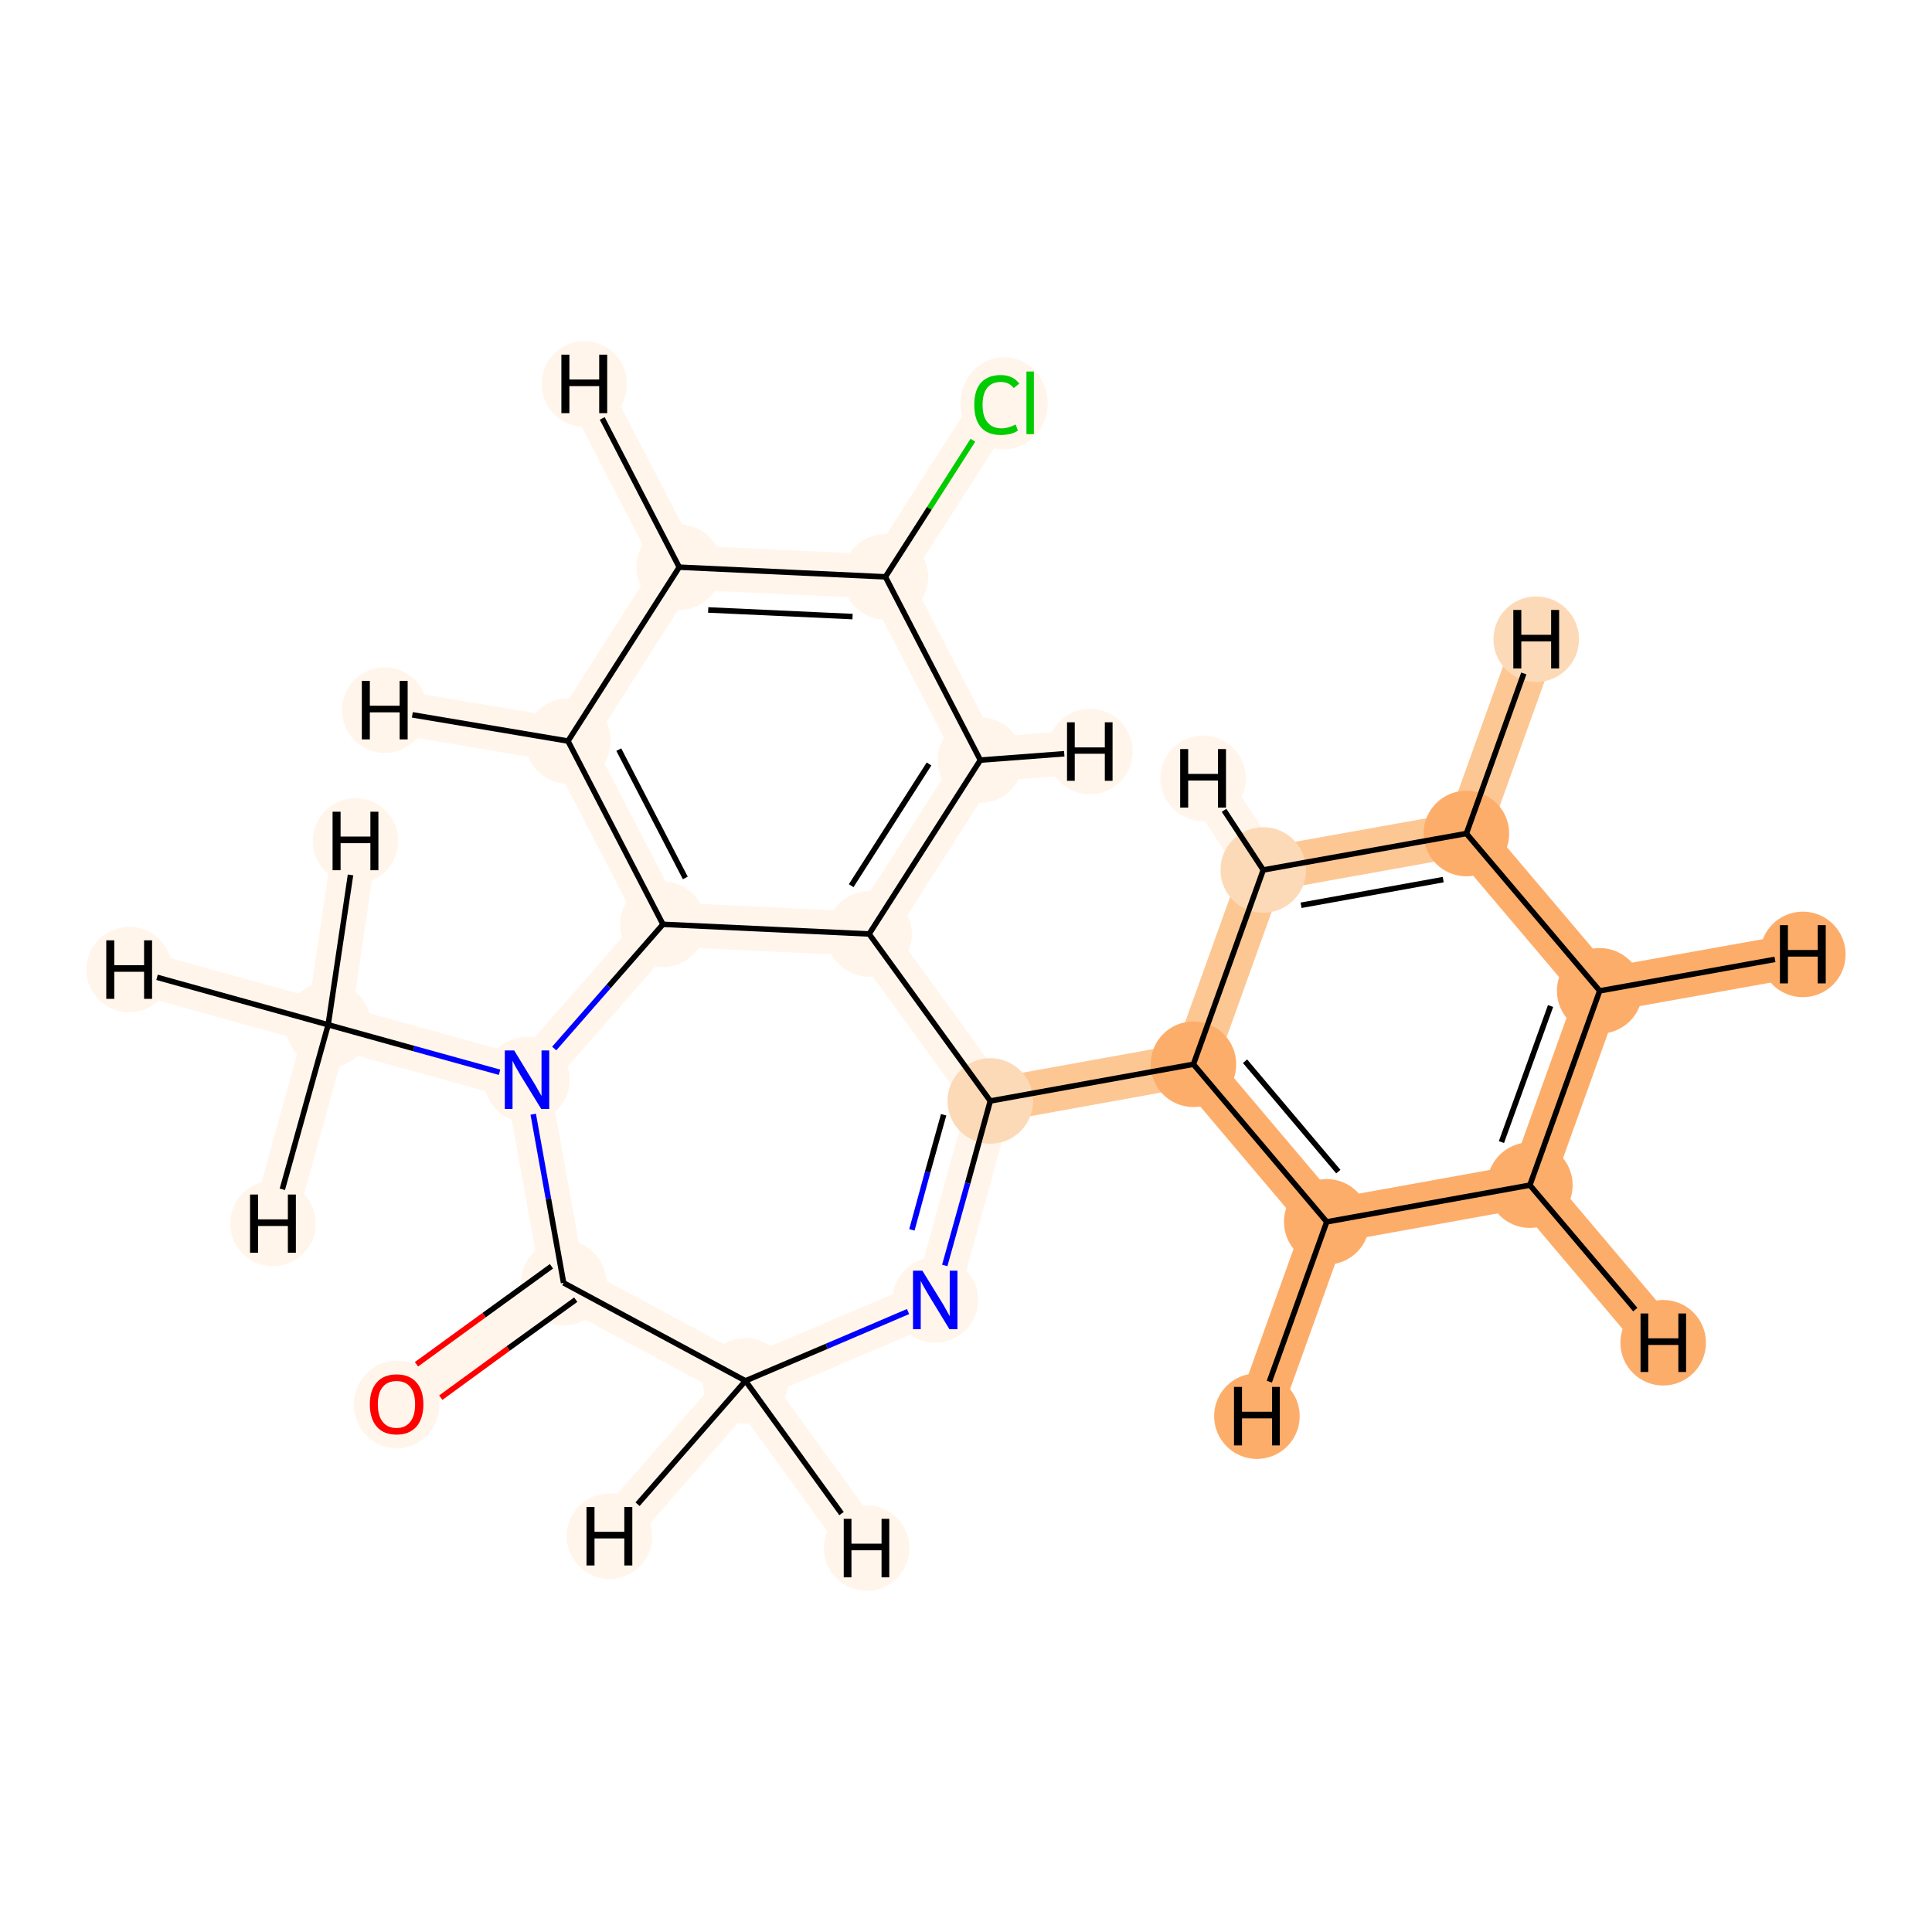 <?xml version='1.0' encoding='iso-8859-1'?>
<svg version='1.1' baseProfile='full'
              xmlns='http://www.w3.org/2000/svg'
                      xmlns:rdkit='http://www.rdkit.org/xml'
                      xmlns:xlink='http://www.w3.org/1999/xlink'
                  xml:space='preserve'
width='700px' height='700px' viewBox='0 0 700 700'>
<!-- END OF HEADER -->
<rect style='opacity:1.0;fill:#FFFFFF;stroke:none' width='700.0' height='700.0' x='0.0' y='0.0'> </rect>
<path d='M 361.2,146.0 L 320.8,209.0' style='fill:none;fill-rule:evenodd;stroke:#FFF5EB;stroke-width:16.0px;stroke-linecap:butt;stroke-linejoin:miter;stroke-opacity:1' />
<path d='M 320.8,209.0 L 246.1,205.5' style='fill:none;fill-rule:evenodd;stroke:#FFF5EB;stroke-width:16.0px;stroke-linecap:butt;stroke-linejoin:miter;stroke-opacity:1' />
<path d='M 320.8,209.0 L 355.2,275.4' style='fill:none;fill-rule:evenodd;stroke:#FFF5EB;stroke-width:16.0px;stroke-linecap:butt;stroke-linejoin:miter;stroke-opacity:1' />
<path d='M 246.1,205.5 L 205.8,268.5' style='fill:none;fill-rule:evenodd;stroke:#FFF5EB;stroke-width:16.0px;stroke-linecap:butt;stroke-linejoin:miter;stroke-opacity:1' />
<path d='M 246.1,205.5 L 211.7,139.1' style='fill:none;fill-rule:evenodd;stroke:#FFF5EB;stroke-width:16.0px;stroke-linecap:butt;stroke-linejoin:miter;stroke-opacity:1' />
<path d='M 205.8,268.5 L 240.2,334.9' style='fill:none;fill-rule:evenodd;stroke:#FFF5EB;stroke-width:16.0px;stroke-linecap:butt;stroke-linejoin:miter;stroke-opacity:1' />
<path d='M 205.8,268.5 L 139.4,257.3' style='fill:none;fill-rule:evenodd;stroke:#FFF5EB;stroke-width:16.0px;stroke-linecap:butt;stroke-linejoin:miter;stroke-opacity:1' />
<path d='M 240.2,334.9 L 314.9,338.4' style='fill:none;fill-rule:evenodd;stroke:#FFF5EB;stroke-width:16.0px;stroke-linecap:butt;stroke-linejoin:miter;stroke-opacity:1' />
<path d='M 240.2,334.9 L 190.9,391.2' style='fill:none;fill-rule:evenodd;stroke:#FFF5EB;stroke-width:16.0px;stroke-linecap:butt;stroke-linejoin:miter;stroke-opacity:1' />
<path d='M 314.9,338.4 L 355.2,275.4' style='fill:none;fill-rule:evenodd;stroke:#FFF5EB;stroke-width:16.0px;stroke-linecap:butt;stroke-linejoin:miter;stroke-opacity:1' />
<path d='M 314.9,338.4 L 358.8,398.9' style='fill:none;fill-rule:evenodd;stroke:#FFF5EB;stroke-width:16.0px;stroke-linecap:butt;stroke-linejoin:miter;stroke-opacity:1' />
<path d='M 355.2,275.4 L 394.9,272.3' style='fill:none;fill-rule:evenodd;stroke:#FFF5EB;stroke-width:16.0px;stroke-linecap:butt;stroke-linejoin:miter;stroke-opacity:1' />
<path d='M 358.8,398.9 L 338.9,471.0' style='fill:none;fill-rule:evenodd;stroke:#FFF5EB;stroke-width:16.0px;stroke-linecap:butt;stroke-linejoin:miter;stroke-opacity:1' />
<path d='M 358.8,398.9 L 432.4,385.6' style='fill:none;fill-rule:evenodd;stroke:#FDC793;stroke-width:16.0px;stroke-linecap:butt;stroke-linejoin:miter;stroke-opacity:1' />
<path d='M 338.9,471.0 L 270.1,500.3' style='fill:none;fill-rule:evenodd;stroke:#FFF5EB;stroke-width:16.0px;stroke-linecap:butt;stroke-linejoin:miter;stroke-opacity:1' />
<path d='M 270.1,500.3 L 204.2,464.8' style='fill:none;fill-rule:evenodd;stroke:#FFF5EB;stroke-width:16.0px;stroke-linecap:butt;stroke-linejoin:miter;stroke-opacity:1' />
<path d='M 270.1,500.3 L 314.0,560.9' style='fill:none;fill-rule:evenodd;stroke:#FFF5EB;stroke-width:16.0px;stroke-linecap:butt;stroke-linejoin:miter;stroke-opacity:1' />
<path d='M 270.1,500.3 L 220.8,556.6' style='fill:none;fill-rule:evenodd;stroke:#FFF5EB;stroke-width:16.0px;stroke-linecap:butt;stroke-linejoin:miter;stroke-opacity:1' />
<path d='M 204.2,464.8 L 143.7,508.7' style='fill:none;fill-rule:evenodd;stroke:#FFF5EB;stroke-width:16.0px;stroke-linecap:butt;stroke-linejoin:miter;stroke-opacity:1' />
<path d='M 204.2,464.8 L 190.9,391.2' style='fill:none;fill-rule:evenodd;stroke:#FFF5EB;stroke-width:16.0px;stroke-linecap:butt;stroke-linejoin:miter;stroke-opacity:1' />
<path d='M 190.9,391.2 L 118.9,371.3' style='fill:none;fill-rule:evenodd;stroke:#FFF5EB;stroke-width:16.0px;stroke-linecap:butt;stroke-linejoin:miter;stroke-opacity:1' />
<path d='M 118.9,371.3 L 46.8,351.3' style='fill:none;fill-rule:evenodd;stroke:#FFF5EB;stroke-width:16.0px;stroke-linecap:butt;stroke-linejoin:miter;stroke-opacity:1' />
<path d='M 118.9,371.3 L 128.8,304.7' style='fill:none;fill-rule:evenodd;stroke:#FFF5EB;stroke-width:16.0px;stroke-linecap:butt;stroke-linejoin:miter;stroke-opacity:1' />
<path d='M 118.9,371.3 L 98.9,443.3' style='fill:none;fill-rule:evenodd;stroke:#FFF5EB;stroke-width:16.0px;stroke-linecap:butt;stroke-linejoin:miter;stroke-opacity:1' />
<path d='M 432.4,385.6 L 480.7,442.7' style='fill:none;fill-rule:evenodd;stroke:#FDAD6A;stroke-width:16.0px;stroke-linecap:butt;stroke-linejoin:miter;stroke-opacity:1' />
<path d='M 432.4,385.6 L 457.7,315.2' style='fill:none;fill-rule:evenodd;stroke:#FDC793;stroke-width:16.0px;stroke-linecap:butt;stroke-linejoin:miter;stroke-opacity:1' />
<path d='M 480.7,442.7 L 554.3,429.4' style='fill:none;fill-rule:evenodd;stroke:#FDAD6A;stroke-width:16.0px;stroke-linecap:butt;stroke-linejoin:miter;stroke-opacity:1' />
<path d='M 480.7,442.7 L 455.4,513.1' style='fill:none;fill-rule:evenodd;stroke:#FDAD6A;stroke-width:16.0px;stroke-linecap:butt;stroke-linejoin:miter;stroke-opacity:1' />
<path d='M 554.3,429.4 L 579.6,359.0' style='fill:none;fill-rule:evenodd;stroke:#FDAD6A;stroke-width:16.0px;stroke-linecap:butt;stroke-linejoin:miter;stroke-opacity:1' />
<path d='M 554.3,429.4 L 602.6,486.5' style='fill:none;fill-rule:evenodd;stroke:#FDAD6A;stroke-width:16.0px;stroke-linecap:butt;stroke-linejoin:miter;stroke-opacity:1' />
<path d='M 579.6,359.0 L 531.3,302.0' style='fill:none;fill-rule:evenodd;stroke:#FDAD6A;stroke-width:16.0px;stroke-linecap:butt;stroke-linejoin:miter;stroke-opacity:1' />
<path d='M 579.6,359.0 L 653.2,345.8' style='fill:none;fill-rule:evenodd;stroke:#FDAD6A;stroke-width:16.0px;stroke-linecap:butt;stroke-linejoin:miter;stroke-opacity:1' />
<path d='M 531.3,302.0 L 457.7,315.2' style='fill:none;fill-rule:evenodd;stroke:#FDC793;stroke-width:16.0px;stroke-linecap:butt;stroke-linejoin:miter;stroke-opacity:1' />
<path d='M 531.3,302.0 L 556.6,231.6' style='fill:none;fill-rule:evenodd;stroke:#FDC793;stroke-width:16.0px;stroke-linecap:butt;stroke-linejoin:miter;stroke-opacity:1' />
<path d='M 457.7,315.2 L 435.9,282.0' style='fill:none;fill-rule:evenodd;stroke:#FFF5EB;stroke-width:16.0px;stroke-linecap:butt;stroke-linejoin:miter;stroke-opacity:1' />
<ellipse cx='363.8' cy='146.1' rx='15.3' ry='16.2'  style='fill:#FFF5EB;fill-rule:evenodd;stroke:#FFF5EB;stroke-width:1.0px;stroke-linecap:butt;stroke-linejoin:miter;stroke-opacity:1' />
<ellipse cx='320.8' cy='209.0' rx='15.0' ry='15.0'  style='fill:#FFF5EB;fill-rule:evenodd;stroke:#FFF5EB;stroke-width:1.0px;stroke-linecap:butt;stroke-linejoin:miter;stroke-opacity:1' />
<ellipse cx='246.1' cy='205.5' rx='15.0' ry='15.0'  style='fill:#FFF5EB;fill-rule:evenodd;stroke:#FFF5EB;stroke-width:1.0px;stroke-linecap:butt;stroke-linejoin:miter;stroke-opacity:1' />
<ellipse cx='205.8' cy='268.5' rx='15.0' ry='15.0'  style='fill:#FFF5EB;fill-rule:evenodd;stroke:#FFF5EB;stroke-width:1.0px;stroke-linecap:butt;stroke-linejoin:miter;stroke-opacity:1' />
<ellipse cx='240.2' cy='334.9' rx='15.0' ry='15.0'  style='fill:#FFF5EB;fill-rule:evenodd;stroke:#FFF5EB;stroke-width:1.0px;stroke-linecap:butt;stroke-linejoin:miter;stroke-opacity:1' />
<ellipse cx='314.9' cy='338.4' rx='15.0' ry='15.0'  style='fill:#FFF5EB;fill-rule:evenodd;stroke:#FFF5EB;stroke-width:1.0px;stroke-linecap:butt;stroke-linejoin:miter;stroke-opacity:1' />
<ellipse cx='355.2' cy='275.4' rx='15.0' ry='15.0'  style='fill:#FFF5EB;fill-rule:evenodd;stroke:#FFF5EB;stroke-width:1.0px;stroke-linecap:butt;stroke-linejoin:miter;stroke-opacity:1' />
<ellipse cx='358.8' cy='398.9' rx='15.0' ry='15.0'  style='fill:#FDDAB7;fill-rule:evenodd;stroke:#FDDAB7;stroke-width:1.0px;stroke-linecap:butt;stroke-linejoin:miter;stroke-opacity:1' />
<ellipse cx='338.9' cy='471.0' rx='15.0' ry='15.0'  style='fill:#FFF5EB;fill-rule:evenodd;stroke:#FFF5EB;stroke-width:1.0px;stroke-linecap:butt;stroke-linejoin:miter;stroke-opacity:1' />
<ellipse cx='270.1' cy='500.3' rx='15.0' ry='15.0'  style='fill:#FFF5EB;fill-rule:evenodd;stroke:#FFF5EB;stroke-width:1.0px;stroke-linecap:butt;stroke-linejoin:miter;stroke-opacity:1' />
<ellipse cx='204.2' cy='464.8' rx='15.0' ry='15.0'  style='fill:#FFF5EB;fill-rule:evenodd;stroke:#FFF5EB;stroke-width:1.0px;stroke-linecap:butt;stroke-linejoin:miter;stroke-opacity:1' />
<ellipse cx='143.7' cy='508.9' rx='15.0' ry='15.4'  style='fill:#FFF5EB;fill-rule:evenodd;stroke:#FFF5EB;stroke-width:1.0px;stroke-linecap:butt;stroke-linejoin:miter;stroke-opacity:1' />
<ellipse cx='190.9' cy='391.2' rx='15.0' ry='15.0'  style='fill:#FFF5EB;fill-rule:evenodd;stroke:#FFF5EB;stroke-width:1.0px;stroke-linecap:butt;stroke-linejoin:miter;stroke-opacity:1' />
<ellipse cx='118.9' cy='371.3' rx='15.0' ry='15.0'  style='fill:#FFF5EB;fill-rule:evenodd;stroke:#FFF5EB;stroke-width:1.0px;stroke-linecap:butt;stroke-linejoin:miter;stroke-opacity:1' />
<ellipse cx='432.4' cy='385.6' rx='15.0' ry='15.0'  style='fill:#FDAD6A;fill-rule:evenodd;stroke:#FDAD6A;stroke-width:1.0px;stroke-linecap:butt;stroke-linejoin:miter;stroke-opacity:1' />
<ellipse cx='480.7' cy='442.7' rx='15.0' ry='15.0'  style='fill:#FDAD6A;fill-rule:evenodd;stroke:#FDAD6A;stroke-width:1.0px;stroke-linecap:butt;stroke-linejoin:miter;stroke-opacity:1' />
<ellipse cx='554.3' cy='429.4' rx='15.0' ry='15.0'  style='fill:#FDAD6A;fill-rule:evenodd;stroke:#FDAD6A;stroke-width:1.0px;stroke-linecap:butt;stroke-linejoin:miter;stroke-opacity:1' />
<ellipse cx='579.6' cy='359.0' rx='15.0' ry='15.0'  style='fill:#FDAD6A;fill-rule:evenodd;stroke:#FDAD6A;stroke-width:1.0px;stroke-linecap:butt;stroke-linejoin:miter;stroke-opacity:1' />
<ellipse cx='531.3' cy='302.0' rx='15.0' ry='15.0'  style='fill:#FDAD6A;fill-rule:evenodd;stroke:#FDAD6A;stroke-width:1.0px;stroke-linecap:butt;stroke-linejoin:miter;stroke-opacity:1' />
<ellipse cx='457.7' cy='315.2' rx='15.0' ry='15.0'  style='fill:#FDDAB7;fill-rule:evenodd;stroke:#FDDAB7;stroke-width:1.0px;stroke-linecap:butt;stroke-linejoin:miter;stroke-opacity:1' />
<ellipse cx='211.7' cy='139.1' rx='15.0' ry='15.0'  style='fill:#FFF5EB;fill-rule:evenodd;stroke:#FFF5EB;stroke-width:1.0px;stroke-linecap:butt;stroke-linejoin:miter;stroke-opacity:1' />
<ellipse cx='139.4' cy='257.3' rx='15.0' ry='15.0'  style='fill:#FFF5EB;fill-rule:evenodd;stroke:#FFF5EB;stroke-width:1.0px;stroke-linecap:butt;stroke-linejoin:miter;stroke-opacity:1' />
<ellipse cx='394.9' cy='272.3' rx='15.0' ry='15.0'  style='fill:#FFF5EB;fill-rule:evenodd;stroke:#FFF5EB;stroke-width:1.0px;stroke-linecap:butt;stroke-linejoin:miter;stroke-opacity:1' />
<ellipse cx='314.0' cy='560.9' rx='15.0' ry='15.0'  style='fill:#FFF5EB;fill-rule:evenodd;stroke:#FFF5EB;stroke-width:1.0px;stroke-linecap:butt;stroke-linejoin:miter;stroke-opacity:1' />
<ellipse cx='220.8' cy='556.6' rx='15.0' ry='15.0'  style='fill:#FFF5EB;fill-rule:evenodd;stroke:#FFF5EB;stroke-width:1.0px;stroke-linecap:butt;stroke-linejoin:miter;stroke-opacity:1' />
<ellipse cx='46.8' cy='351.3' rx='15.0' ry='15.0'  style='fill:#FFF5EB;fill-rule:evenodd;stroke:#FFF5EB;stroke-width:1.0px;stroke-linecap:butt;stroke-linejoin:miter;stroke-opacity:1' />
<ellipse cx='128.8' cy='304.7' rx='15.0' ry='15.0'  style='fill:#FFF5EB;fill-rule:evenodd;stroke:#FFF5EB;stroke-width:1.0px;stroke-linecap:butt;stroke-linejoin:miter;stroke-opacity:1' />
<ellipse cx='98.9' cy='443.3' rx='15.0' ry='15.0'  style='fill:#FFF5EB;fill-rule:evenodd;stroke:#FFF5EB;stroke-width:1.0px;stroke-linecap:butt;stroke-linejoin:miter;stroke-opacity:1' />
<ellipse cx='455.4' cy='513.1' rx='15.0' ry='15.0'  style='fill:#FDAD6A;fill-rule:evenodd;stroke:#FDAD6A;stroke-width:1.0px;stroke-linecap:butt;stroke-linejoin:miter;stroke-opacity:1' />
<ellipse cx='602.6' cy='486.5' rx='15.0' ry='15.0'  style='fill:#FDAD6A;fill-rule:evenodd;stroke:#FDAD6A;stroke-width:1.0px;stroke-linecap:butt;stroke-linejoin:miter;stroke-opacity:1' />
<ellipse cx='653.2' cy='345.8' rx='15.0' ry='15.0'  style='fill:#FDAD6A;fill-rule:evenodd;stroke:#FDAD6A;stroke-width:1.0px;stroke-linecap:butt;stroke-linejoin:miter;stroke-opacity:1' />
<ellipse cx='556.6' cy='231.6' rx='15.0' ry='15.0'  style='fill:#FDDAB7;fill-rule:evenodd;stroke:#FDDAB7;stroke-width:1.0px;stroke-linecap:butt;stroke-linejoin:miter;stroke-opacity:1' />
<ellipse cx='435.9' cy='282.0' rx='15.0' ry='15.0'  style='fill:#FFF5EB;fill-rule:evenodd;stroke:#FFF5EB;stroke-width:1.0px;stroke-linecap:butt;stroke-linejoin:miter;stroke-opacity:1' />
<path class='bond-0 atom-0 atom-1' d='M 352.5,159.5 L 336.7,184.2' style='fill:none;fill-rule:evenodd;stroke:#00CC00;stroke-width:2.0px;stroke-linecap:butt;stroke-linejoin:miter;stroke-opacity:1' />
<path class='bond-0 atom-0 atom-1' d='M 336.7,184.2 L 320.8,209.0' style='fill:none;fill-rule:evenodd;stroke:#000000;stroke-width:2.0px;stroke-linecap:butt;stroke-linejoin:miter;stroke-opacity:1' />
<path class='bond-1 atom-1 atom-2' d='M 320.8,209.0 L 246.1,205.5' style='fill:none;fill-rule:evenodd;stroke:#000000;stroke-width:2.0px;stroke-linecap:butt;stroke-linejoin:miter;stroke-opacity:1' />
<path class='bond-1 atom-1 atom-2' d='M 308.9,223.4 L 256.6,221.0' style='fill:none;fill-rule:evenodd;stroke:#000000;stroke-width:2.0px;stroke-linecap:butt;stroke-linejoin:miter;stroke-opacity:1' />
<path class='bond-19 atom-6 atom-1' d='M 355.2,275.4 L 320.8,209.0' style='fill:none;fill-rule:evenodd;stroke:#000000;stroke-width:2.0px;stroke-linecap:butt;stroke-linejoin:miter;stroke-opacity:1' />
<path class='bond-2 atom-2 atom-3' d='M 246.1,205.5 L 205.8,268.5' style='fill:none;fill-rule:evenodd;stroke:#000000;stroke-width:2.0px;stroke-linecap:butt;stroke-linejoin:miter;stroke-opacity:1' />
<path class='bond-22 atom-2 atom-20' d='M 246.1,205.5 L 218.2,151.6' style='fill:none;fill-rule:evenodd;stroke:#000000;stroke-width:2.0px;stroke-linecap:butt;stroke-linejoin:miter;stroke-opacity:1' />
<path class='bond-3 atom-3 atom-4' d='M 205.8,268.5 L 240.2,334.9' style='fill:none;fill-rule:evenodd;stroke:#000000;stroke-width:2.0px;stroke-linecap:butt;stroke-linejoin:miter;stroke-opacity:1' />
<path class='bond-3 atom-3 atom-4' d='M 224.2,271.6 L 248.3,318.1' style='fill:none;fill-rule:evenodd;stroke:#000000;stroke-width:2.0px;stroke-linecap:butt;stroke-linejoin:miter;stroke-opacity:1' />
<path class='bond-23 atom-3 atom-21' d='M 205.8,268.5 L 149.4,259.0' style='fill:none;fill-rule:evenodd;stroke:#000000;stroke-width:2.0px;stroke-linecap:butt;stroke-linejoin:miter;stroke-opacity:1' />
<path class='bond-4 atom-4 atom-5' d='M 240.2,334.9 L 314.9,338.4' style='fill:none;fill-rule:evenodd;stroke:#000000;stroke-width:2.0px;stroke-linecap:butt;stroke-linejoin:miter;stroke-opacity:1' />
<path class='bond-21 atom-12 atom-4' d='M 200.8,379.9 L 220.5,357.4' style='fill:none;fill-rule:evenodd;stroke:#0000FF;stroke-width:2.0px;stroke-linecap:butt;stroke-linejoin:miter;stroke-opacity:1' />
<path class='bond-21 atom-12 atom-4' d='M 220.5,357.4 L 240.2,334.9' style='fill:none;fill-rule:evenodd;stroke:#000000;stroke-width:2.0px;stroke-linecap:butt;stroke-linejoin:miter;stroke-opacity:1' />
<path class='bond-5 atom-5 atom-6' d='M 314.9,338.4 L 355.2,275.4' style='fill:none;fill-rule:evenodd;stroke:#000000;stroke-width:2.0px;stroke-linecap:butt;stroke-linejoin:miter;stroke-opacity:1' />
<path class='bond-5 atom-5 atom-6' d='M 308.4,320.9 L 336.6,276.8' style='fill:none;fill-rule:evenodd;stroke:#000000;stroke-width:2.0px;stroke-linecap:butt;stroke-linejoin:miter;stroke-opacity:1' />
<path class='bond-6 atom-5 atom-7' d='M 314.9,338.4 L 358.8,398.9' style='fill:none;fill-rule:evenodd;stroke:#000000;stroke-width:2.0px;stroke-linecap:butt;stroke-linejoin:miter;stroke-opacity:1' />
<path class='bond-24 atom-6 atom-22' d='M 355.2,275.4 L 385.6,273.1' style='fill:none;fill-rule:evenodd;stroke:#000000;stroke-width:2.0px;stroke-linecap:butt;stroke-linejoin:miter;stroke-opacity:1' />
<path class='bond-7 atom-7 atom-8' d='M 358.8,398.9 L 350.6,428.7' style='fill:none;fill-rule:evenodd;stroke:#000000;stroke-width:2.0px;stroke-linecap:butt;stroke-linejoin:miter;stroke-opacity:1' />
<path class='bond-7 atom-7 atom-8' d='M 350.6,428.7 L 342.3,458.5' style='fill:none;fill-rule:evenodd;stroke:#0000FF;stroke-width:2.0px;stroke-linecap:butt;stroke-linejoin:miter;stroke-opacity:1' />
<path class='bond-7 atom-7 atom-8' d='M 341.9,403.9 L 336.1,424.7' style='fill:none;fill-rule:evenodd;stroke:#000000;stroke-width:2.0px;stroke-linecap:butt;stroke-linejoin:miter;stroke-opacity:1' />
<path class='bond-7 atom-7 atom-8' d='M 336.1,424.7 L 330.4,445.6' style='fill:none;fill-rule:evenodd;stroke:#0000FF;stroke-width:2.0px;stroke-linecap:butt;stroke-linejoin:miter;stroke-opacity:1' />
<path class='bond-13 atom-7 atom-14' d='M 358.8,398.9 L 432.4,385.6' style='fill:none;fill-rule:evenodd;stroke:#000000;stroke-width:2.0px;stroke-linecap:butt;stroke-linejoin:miter;stroke-opacity:1' />
<path class='bond-8 atom-8 atom-9' d='M 329.0,475.2 L 299.5,487.8' style='fill:none;fill-rule:evenodd;stroke:#0000FF;stroke-width:2.0px;stroke-linecap:butt;stroke-linejoin:miter;stroke-opacity:1' />
<path class='bond-8 atom-8 atom-9' d='M 299.5,487.8 L 270.1,500.3' style='fill:none;fill-rule:evenodd;stroke:#000000;stroke-width:2.0px;stroke-linecap:butt;stroke-linejoin:miter;stroke-opacity:1' />
<path class='bond-9 atom-9 atom-10' d='M 270.1,500.3 L 204.2,464.8' style='fill:none;fill-rule:evenodd;stroke:#000000;stroke-width:2.0px;stroke-linecap:butt;stroke-linejoin:miter;stroke-opacity:1' />
<path class='bond-25 atom-9 atom-23' d='M 270.1,500.3 L 304.9,548.4' style='fill:none;fill-rule:evenodd;stroke:#000000;stroke-width:2.0px;stroke-linecap:butt;stroke-linejoin:miter;stroke-opacity:1' />
<path class='bond-26 atom-9 atom-24' d='M 270.1,500.3 L 231.0,545.0' style='fill:none;fill-rule:evenodd;stroke:#000000;stroke-width:2.0px;stroke-linecap:butt;stroke-linejoin:miter;stroke-opacity:1' />
<path class='bond-10 atom-10 atom-11' d='M 199.8,458.8 L 175.4,476.5' style='fill:none;fill-rule:evenodd;stroke:#000000;stroke-width:2.0px;stroke-linecap:butt;stroke-linejoin:miter;stroke-opacity:1' />
<path class='bond-10 atom-10 atom-11' d='M 175.4,476.5 L 150.9,494.3' style='fill:none;fill-rule:evenodd;stroke:#FF0000;stroke-width:2.0px;stroke-linecap:butt;stroke-linejoin:miter;stroke-opacity:1' />
<path class='bond-10 atom-10 atom-11' d='M 208.6,470.9 L 184.1,488.6' style='fill:none;fill-rule:evenodd;stroke:#000000;stroke-width:2.0px;stroke-linecap:butt;stroke-linejoin:miter;stroke-opacity:1' />
<path class='bond-10 atom-10 atom-11' d='M 184.1,488.6 L 159.7,506.4' style='fill:none;fill-rule:evenodd;stroke:#FF0000;stroke-width:2.0px;stroke-linecap:butt;stroke-linejoin:miter;stroke-opacity:1' />
<path class='bond-11 atom-10 atom-12' d='M 204.2,464.8 L 198.7,434.3' style='fill:none;fill-rule:evenodd;stroke:#000000;stroke-width:2.0px;stroke-linecap:butt;stroke-linejoin:miter;stroke-opacity:1' />
<path class='bond-11 atom-10 atom-12' d='M 198.7,434.3 L 193.2,403.7' style='fill:none;fill-rule:evenodd;stroke:#0000FF;stroke-width:2.0px;stroke-linecap:butt;stroke-linejoin:miter;stroke-opacity:1' />
<path class='bond-12 atom-12 atom-13' d='M 181.0,388.5 L 149.9,379.9' style='fill:none;fill-rule:evenodd;stroke:#0000FF;stroke-width:2.0px;stroke-linecap:butt;stroke-linejoin:miter;stroke-opacity:1' />
<path class='bond-12 atom-12 atom-13' d='M 149.9,379.9 L 118.9,371.3' style='fill:none;fill-rule:evenodd;stroke:#000000;stroke-width:2.0px;stroke-linecap:butt;stroke-linejoin:miter;stroke-opacity:1' />
<path class='bond-27 atom-13 atom-25' d='M 118.9,371.3 L 56.9,354.1' style='fill:none;fill-rule:evenodd;stroke:#000000;stroke-width:2.0px;stroke-linecap:butt;stroke-linejoin:miter;stroke-opacity:1' />
<path class='bond-28 atom-13 atom-26' d='M 118.9,371.3 L 127.0,317.0' style='fill:none;fill-rule:evenodd;stroke:#000000;stroke-width:2.0px;stroke-linecap:butt;stroke-linejoin:miter;stroke-opacity:1' />
<path class='bond-29 atom-13 atom-27' d='M 118.9,371.3 L 102.3,430.9' style='fill:none;fill-rule:evenodd;stroke:#000000;stroke-width:2.0px;stroke-linecap:butt;stroke-linejoin:miter;stroke-opacity:1' />
<path class='bond-14 atom-14 atom-15' d='M 432.4,385.6 L 480.7,442.7' style='fill:none;fill-rule:evenodd;stroke:#000000;stroke-width:2.0px;stroke-linecap:butt;stroke-linejoin:miter;stroke-opacity:1' />
<path class='bond-14 atom-14 atom-15' d='M 451.1,384.5 L 484.9,424.5' style='fill:none;fill-rule:evenodd;stroke:#000000;stroke-width:2.0px;stroke-linecap:butt;stroke-linejoin:miter;stroke-opacity:1' />
<path class='bond-20 atom-19 atom-14' d='M 457.7,315.2 L 432.4,385.6' style='fill:none;fill-rule:evenodd;stroke:#000000;stroke-width:2.0px;stroke-linecap:butt;stroke-linejoin:miter;stroke-opacity:1' />
<path class='bond-15 atom-15 atom-16' d='M 480.7,442.7 L 554.3,429.4' style='fill:none;fill-rule:evenodd;stroke:#000000;stroke-width:2.0px;stroke-linecap:butt;stroke-linejoin:miter;stroke-opacity:1' />
<path class='bond-30 atom-15 atom-28' d='M 480.7,442.7 L 459.9,500.6' style='fill:none;fill-rule:evenodd;stroke:#000000;stroke-width:2.0px;stroke-linecap:butt;stroke-linejoin:miter;stroke-opacity:1' />
<path class='bond-16 atom-16 atom-17' d='M 554.3,429.4 L 579.6,359.0' style='fill:none;fill-rule:evenodd;stroke:#000000;stroke-width:2.0px;stroke-linecap:butt;stroke-linejoin:miter;stroke-opacity:1' />
<path class='bond-16 atom-16 atom-17' d='M 544.0,413.8 L 561.8,364.5' style='fill:none;fill-rule:evenodd;stroke:#000000;stroke-width:2.0px;stroke-linecap:butt;stroke-linejoin:miter;stroke-opacity:1' />
<path class='bond-31 atom-16 atom-29' d='M 554.3,429.4 L 592.5,474.5' style='fill:none;fill-rule:evenodd;stroke:#000000;stroke-width:2.0px;stroke-linecap:butt;stroke-linejoin:miter;stroke-opacity:1' />
<path class='bond-17 atom-17 atom-18' d='M 579.6,359.0 L 531.3,302.0' style='fill:none;fill-rule:evenodd;stroke:#000000;stroke-width:2.0px;stroke-linecap:butt;stroke-linejoin:miter;stroke-opacity:1' />
<path class='bond-32 atom-17 atom-30' d='M 579.6,359.0 L 643.1,347.6' style='fill:none;fill-rule:evenodd;stroke:#000000;stroke-width:2.0px;stroke-linecap:butt;stroke-linejoin:miter;stroke-opacity:1' />
<path class='bond-18 atom-18 atom-19' d='M 531.3,302.0 L 457.7,315.2' style='fill:none;fill-rule:evenodd;stroke:#000000;stroke-width:2.0px;stroke-linecap:butt;stroke-linejoin:miter;stroke-opacity:1' />
<path class='bond-18 atom-18 atom-19' d='M 522.9,318.7 L 471.4,328.0' style='fill:none;fill-rule:evenodd;stroke:#000000;stroke-width:2.0px;stroke-linecap:butt;stroke-linejoin:miter;stroke-opacity:1' />
<path class='bond-33 atom-18 atom-31' d='M 531.3,302.0 L 552.1,244.0' style='fill:none;fill-rule:evenodd;stroke:#000000;stroke-width:2.0px;stroke-linecap:butt;stroke-linejoin:miter;stroke-opacity:1' />
<path class='bond-34 atom-19 atom-32' d='M 457.7,315.2 L 443.5,293.6' style='fill:none;fill-rule:evenodd;stroke:#000000;stroke-width:2.0px;stroke-linecap:butt;stroke-linejoin:miter;stroke-opacity:1' />
<path  class='atom-0' d='M 353.0 146.7
Q 353.0 141.4, 355.4 138.7
Q 357.9 135.9, 362.6 135.9
Q 367.0 135.9, 369.3 139.0
L 367.3 140.6
Q 365.6 138.4, 362.6 138.4
Q 359.4 138.4, 357.7 140.5
Q 356.0 142.6, 356.0 146.7
Q 356.0 150.9, 357.8 153.0
Q 359.5 155.2, 362.9 155.2
Q 365.3 155.2, 368.0 153.8
L 368.8 156.0
Q 367.7 156.8, 366.1 157.2
Q 364.4 157.6, 362.5 157.6
Q 357.9 157.6, 355.4 154.8
Q 353.0 152.0, 353.0 146.7
' fill='#00CC00'/>
<path  class='atom-0' d='M 371.9 134.6
L 374.6 134.6
L 374.6 157.3
L 371.9 157.3
L 371.9 134.6
' fill='#00CC00'/>
<path  class='atom-8' d='M 334.2 460.4
L 341.1 471.6
Q 341.8 472.7, 342.9 474.7
Q 344.0 476.7, 344.1 476.9
L 344.1 460.4
L 346.9 460.4
L 346.9 481.6
L 344.0 481.6
L 336.5 469.3
Q 335.7 467.9, 334.7 466.2
Q 333.8 464.6, 333.6 464.1
L 333.6 481.6
L 330.8 481.6
L 330.8 460.4
L 334.2 460.4
' fill='#0000FF'/>
<path  class='atom-11' d='M 134.0 508.8
Q 134.0 503.7, 136.5 500.9
Q 139.0 498.0, 143.7 498.0
Q 148.4 498.0, 150.9 500.9
Q 153.4 503.7, 153.4 508.8
Q 153.4 513.9, 150.9 516.9
Q 148.3 519.8, 143.7 519.8
Q 139.0 519.8, 136.5 516.9
Q 134.0 514.0, 134.0 508.8
M 143.7 517.4
Q 146.9 517.4, 148.6 515.2
Q 150.4 513.0, 150.4 508.8
Q 150.4 504.6, 148.6 502.5
Q 146.9 500.4, 143.7 500.4
Q 140.4 500.4, 138.7 502.5
Q 136.9 504.6, 136.9 508.8
Q 136.9 513.1, 138.7 515.2
Q 140.4 517.4, 143.7 517.4
' fill='#FF0000'/>
<path  class='atom-12' d='M 186.3 380.6
L 193.2 391.9
Q 193.9 393.0, 195.0 395.0
Q 196.1 397.0, 196.2 397.1
L 196.2 380.6
L 199.0 380.6
L 199.0 401.8
L 196.1 401.8
L 188.6 389.6
Q 187.7 388.1, 186.8 386.5
Q 185.9 384.8, 185.7 384.3
L 185.7 401.8
L 182.9 401.8
L 182.9 380.6
L 186.3 380.6
' fill='#0000FF'/>
<path  class='atom-20' d='M 203.4 128.5
L 206.3 128.5
L 206.3 137.5
L 217.1 137.5
L 217.1 128.5
L 220.0 128.5
L 220.0 149.7
L 217.1 149.7
L 217.1 139.9
L 206.3 139.9
L 206.3 149.7
L 203.4 149.7
L 203.4 128.5
' fill='#000000'/>
<path  class='atom-21' d='M 131.1 246.7
L 134.0 246.7
L 134.0 255.7
L 144.8 255.7
L 144.8 246.7
L 147.7 246.7
L 147.7 267.9
L 144.8 267.9
L 144.8 258.1
L 134.0 258.1
L 134.0 267.9
L 131.1 267.9
L 131.1 246.7
' fill='#000000'/>
<path  class='atom-22' d='M 386.6 261.7
L 389.4 261.7
L 389.4 270.8
L 400.3 270.8
L 400.3 261.7
L 403.1 261.7
L 403.1 282.9
L 400.3 282.9
L 400.3 273.1
L 389.4 273.1
L 389.4 282.9
L 386.6 282.9
L 386.6 261.7
' fill='#000000'/>
<path  class='atom-23' d='M 305.7 550.3
L 308.5 550.3
L 308.5 559.3
L 319.4 559.3
L 319.4 550.3
L 322.2 550.3
L 322.2 571.5
L 319.4 571.5
L 319.4 561.7
L 308.5 561.7
L 308.5 571.5
L 305.7 571.5
L 305.7 550.3
' fill='#000000'/>
<path  class='atom-24' d='M 212.5 546.0
L 215.4 546.0
L 215.4 555.0
L 226.2 555.0
L 226.2 546.0
L 229.1 546.0
L 229.1 567.2
L 226.2 567.2
L 226.2 557.4
L 215.4 557.4
L 215.4 567.2
L 212.5 567.2
L 212.5 546.0
' fill='#000000'/>
<path  class='atom-25' d='M 38.5 340.7
L 41.4 340.7
L 41.4 349.7
L 52.2 349.7
L 52.2 340.7
L 55.1 340.7
L 55.1 361.9
L 52.2 361.9
L 52.2 352.1
L 41.4 352.1
L 41.4 361.9
L 38.5 361.9
L 38.5 340.7
' fill='#000000'/>
<path  class='atom-26' d='M 120.5 294.1
L 123.4 294.1
L 123.4 303.1
L 134.2 303.1
L 134.2 294.1
L 137.1 294.1
L 137.1 315.3
L 134.2 315.3
L 134.2 305.5
L 123.4 305.5
L 123.4 315.3
L 120.5 315.3
L 120.5 294.1
' fill='#000000'/>
<path  class='atom-27' d='M 90.6 432.8
L 93.5 432.8
L 93.5 441.8
L 104.3 441.8
L 104.3 432.8
L 107.2 432.8
L 107.2 453.9
L 104.3 453.9
L 104.3 444.2
L 93.5 444.2
L 93.5 453.9
L 90.6 453.9
L 90.6 432.8
' fill='#000000'/>
<path  class='atom-28' d='M 447.1 502.5
L 450.0 502.5
L 450.0 511.5
L 460.9 511.5
L 460.9 502.5
L 463.7 502.5
L 463.7 523.7
L 460.9 523.7
L 460.9 513.9
L 450.0 513.9
L 450.0 523.7
L 447.1 523.7
L 447.1 502.5
' fill='#000000'/>
<path  class='atom-29' d='M 594.4 475.9
L 597.2 475.9
L 597.2 484.9
L 608.1 484.9
L 608.1 475.9
L 610.9 475.9
L 610.9 497.1
L 608.1 497.1
L 608.1 487.3
L 597.2 487.3
L 597.2 497.1
L 594.4 497.1
L 594.4 475.9
' fill='#000000'/>
<path  class='atom-30' d='M 644.9 335.2
L 647.8 335.2
L 647.8 344.2
L 658.6 344.2
L 658.6 335.2
L 661.5 335.2
L 661.5 356.3
L 658.6 356.3
L 658.6 346.6
L 647.8 346.6
L 647.8 356.3
L 644.9 356.3
L 644.9 335.2
' fill='#000000'/>
<path  class='atom-31' d='M 548.3 221.0
L 551.2 221.0
L 551.2 230.0
L 562.0 230.0
L 562.0 221.0
L 564.9 221.0
L 564.9 242.2
L 562.0 242.2
L 562.0 232.4
L 551.2 232.4
L 551.2 242.2
L 548.3 242.2
L 548.3 221.0
' fill='#000000'/>
<path  class='atom-32' d='M 427.6 271.4
L 430.5 271.4
L 430.5 280.4
L 441.3 280.4
L 441.3 271.4
L 444.2 271.4
L 444.2 292.6
L 441.3 292.6
L 441.3 282.8
L 430.5 282.8
L 430.5 292.6
L 427.6 292.6
L 427.6 271.4
' fill='#000000'/>
</svg>

